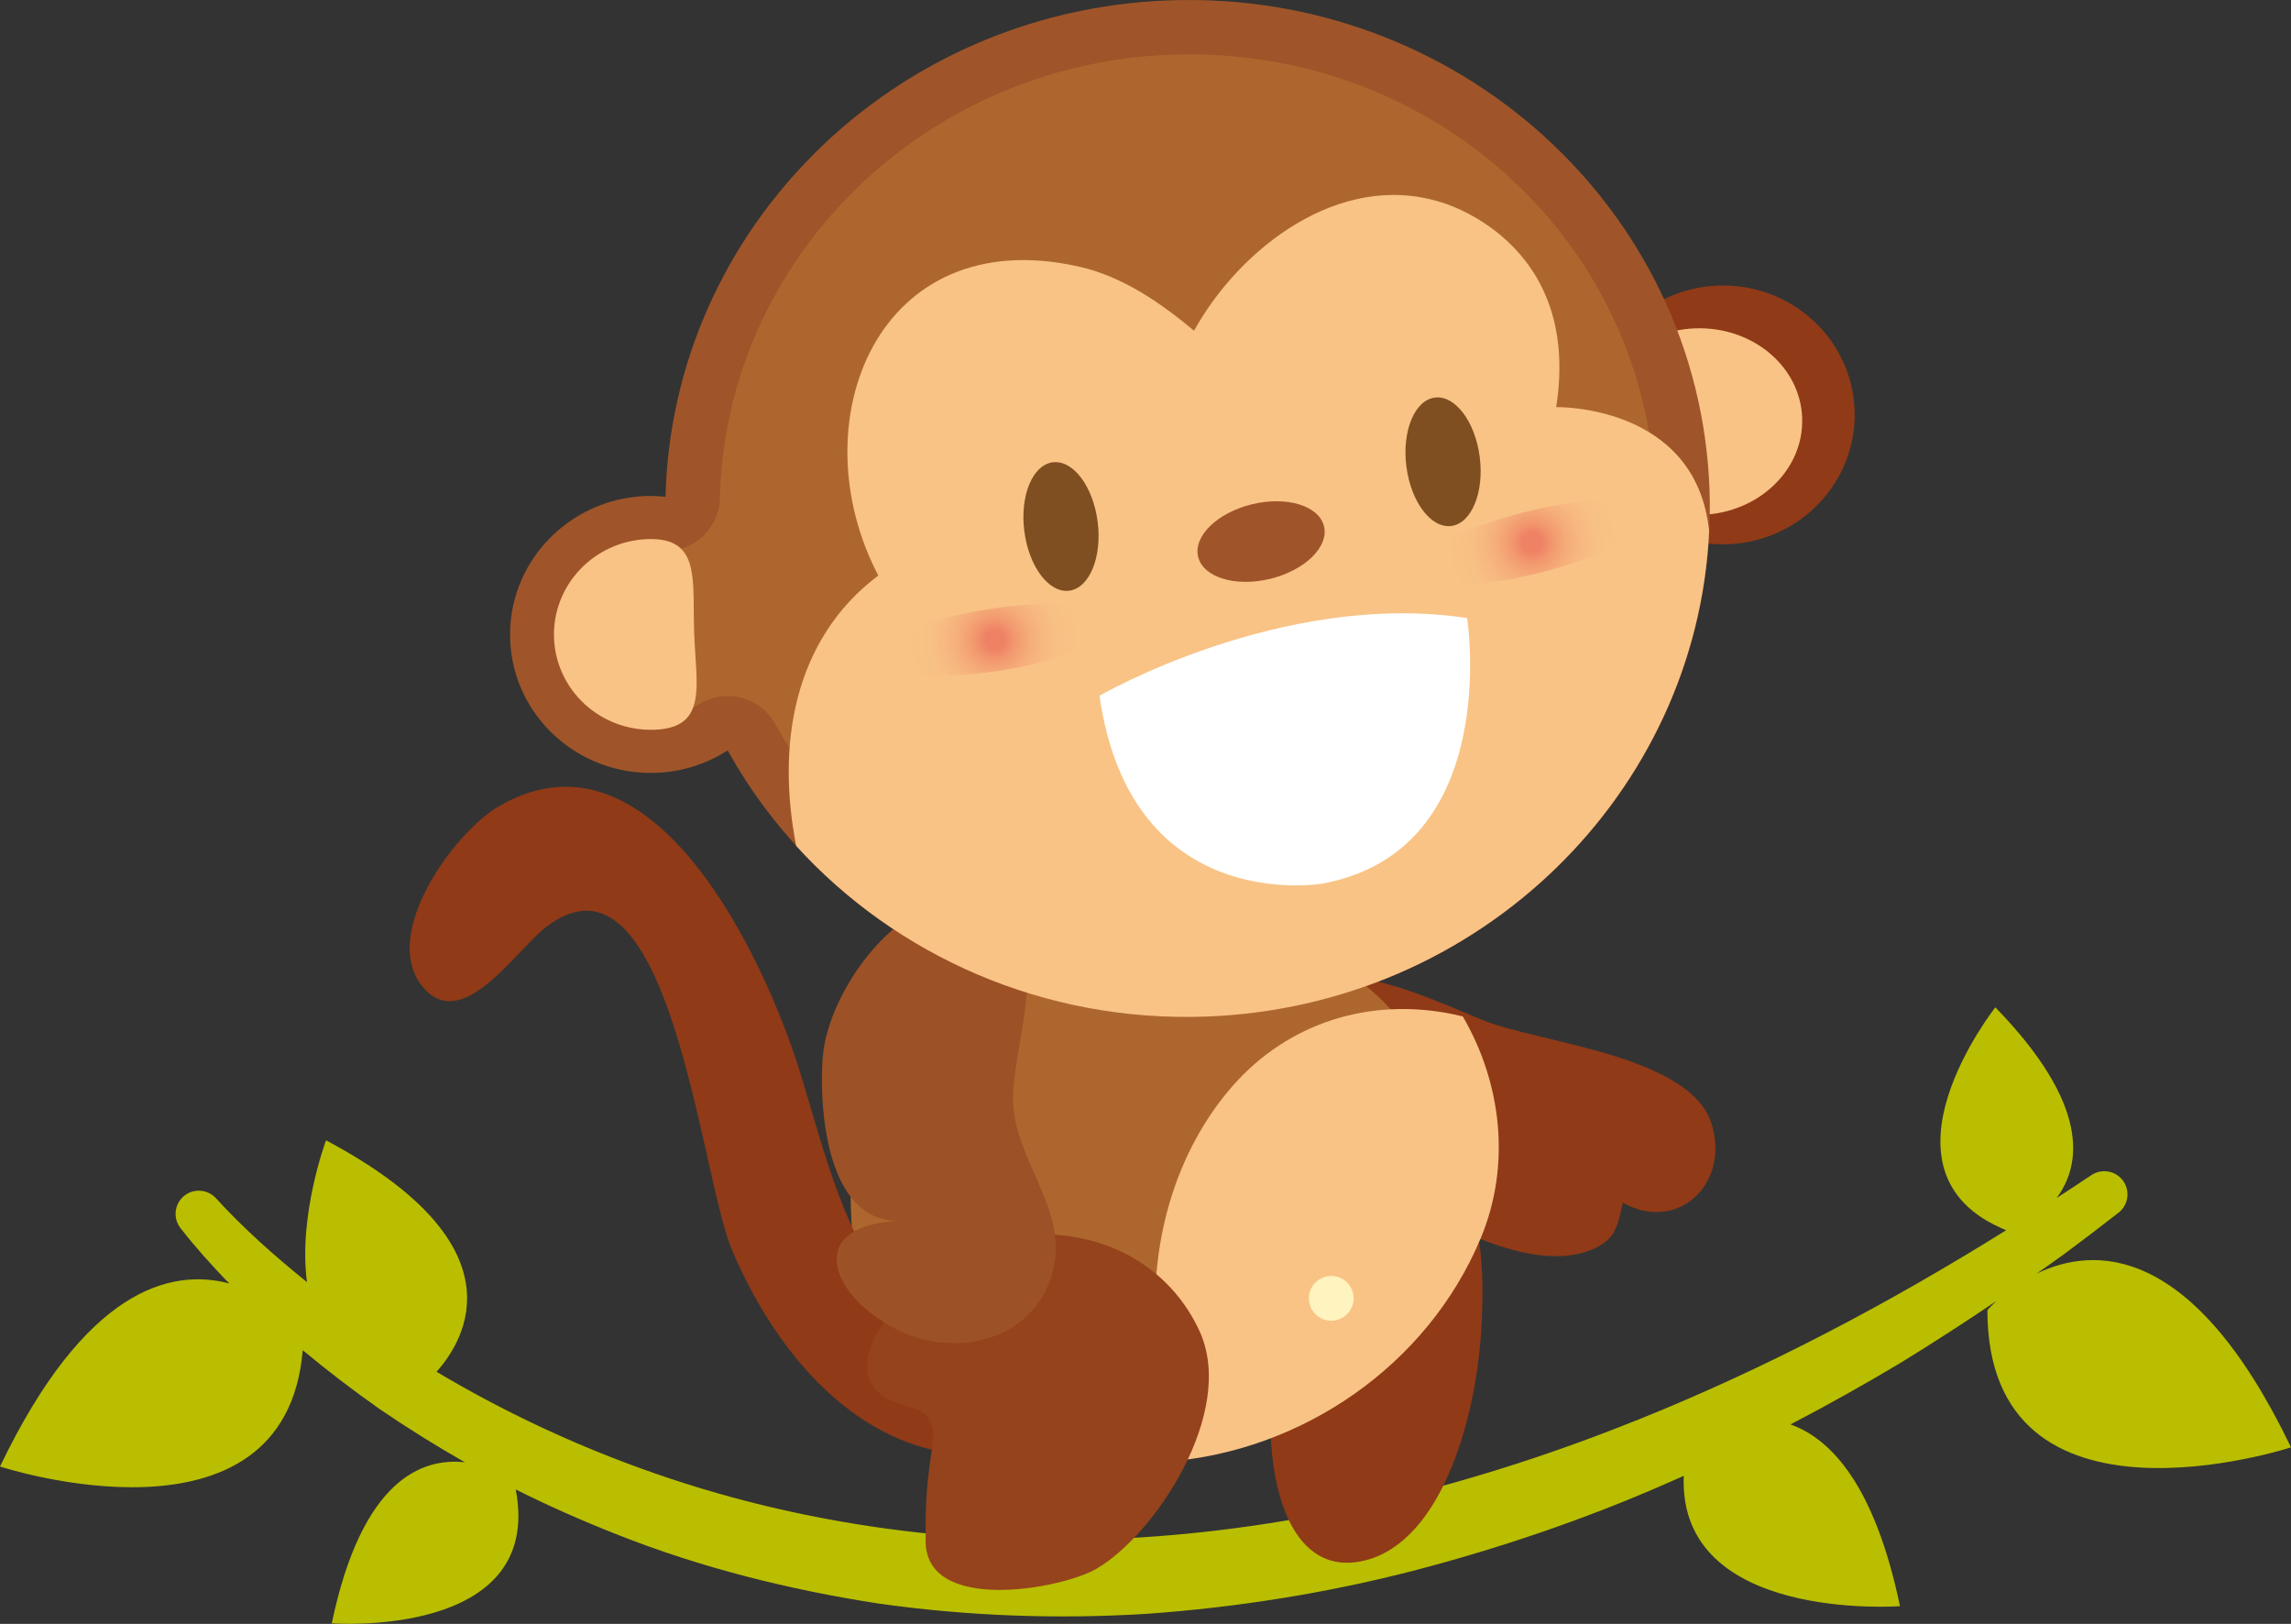 <?xml version="1.0" encoding="utf-8"?>
<!-- Generator: Adobe Illustrator 16.0.0, SVG Export Plug-In . SVG Version: 6.00 Build 0)  -->
<!DOCTYPE svg PUBLIC "-//W3C//DTD SVG 1.1//EN" "http://www.w3.org/Graphics/SVG/1.1/DTD/svg11.dtd">
<svg version="1.1" id="Layer_1" xmlns="http://www.w3.org/2000/svg" xmlns:xlink="http://www.w3.org/1999/xlink" x="0px" y="0px"
	 width="253.452px" height="179.63px" viewBox="0 0 253.452 179.63" enable-background="new 0 0 253.452 179.63"
	 xml:space="preserve">
<rect x="0" y="0" width="253.452" height="179.63" fill="#333333" stroke="none"/>
<path fill="#B9BE00" d="M253.452,160.105c0,0-33.592,10.997-33.587-15.181c0,0,0.356-0.415,1.014-1.017
	c-3.487,2.35-7.019,4.645-10.617,6.85c-3.985,2.382-8.045,4.66-12.177,6.813c4.528,1.617,9.33,6.8,12.11,20.104
	c0,0-24.582,1.842-23.921-14.413c-0.685,0.303-1.367,0.609-2.056,0.904c-8.987,3.939-18.342,7.108-27.905,9.604
	c-9.574,2.464-19.413,4.032-29.337,4.745c-9.932,0.625-19.955,0.265-29.839-1.138c-9.856-1.527-19.604-3.951-28.867-7.628
	c-3.812-1.499-7.559-3.151-11.212-4.984c3.169,16.571-20.354,14.81-20.354,14.81c3.324-15.894,9.983-18.351,14.737-17.811
	c-3.231-1.84-6.386-3.806-9.447-5.899c-2.924-2.055-5.76-4.226-8.502-6.505C31.553,172.556,0,162.229,0,162.229
	c9.432-19.666,18.909-21.974,25.381-20.251c-0.131-0.131-0.267-0.256-0.396-0.388c-1.716-1.802-3.349-3.605-4.945-5.644
	l-0.067-0.084c-0.875-1.116-0.68-2.731,0.436-3.605c1.065-0.834,2.589-0.688,3.485,0.293c2.978,3.278,6.496,6.399,10.068,9.278
	c-0.991-7.388,2.108-15.685,2.108-15.685c21.71,11.539,15.45,21.995,12.226,25.602c7.176,4.272,14.759,7.86,22.614,10.695
	c17.687,6.413,36.725,8.862,55.519,7.614c18.823-1.214,37.352-5.991,54.91-13.054c14.125-5.681,27.65-12.826,40.604-20.914
	c-15.64-6.354-1.199-24.655-1.199-24.655c10.51,10.808,9.518,17.419,6.784,21.089c1.281-0.837,2.566-1.669,3.836-2.523
	c1.176-0.792,2.771-0.481,3.562,0.695c0.755,1.124,0.505,2.63-0.546,3.451l-0.146,0.113c-1.909,1.485-3.836,2.952-5.78,4.399
	c-1.042,0.755-2.093,1.498-3.148,2.235C231.618,137.833,242.565,137.406,253.452,160.105z"/>
<path fill="#903A17" d="M152.236,130.912c-11.093-6.954-4.187-13.634-2.06-22.801c4.794,0.807,9.164,2.776,13.76,4.692
	c6.208,2.59,23.137,3.856,25.444,11.596c1.991,6.675-3.866,11.998-9.848,8.652c-0.605,2.82-0.901,4.122-3.439,5.184
	C169.22,141.105,158.489,134.835,152.236,130.912z"/>
<path fill="#903A17" d="M151.132,172.584c-13.351,3.51-12.82-25.78-5.279-33.641c3.126-3.256,9.986-10.808,14.381-8.282
	c3.945,2.268,3.897,10.507,3.701,15.326C163.498,156.586,159.597,170.36,151.132,172.584z"/>
<path fill="#AD672E" d="M124.551,155.836c-13.782,0-28.183-3.368-29.292-10.892c-1.832-12.448-2.427-24.865,5.571-31.381
	c8.496-6.921,18.062-10.431,28.43-10.431c5.067,0,10.291,0.856,15.531,2.551c5.579,1.802,10.287,6.119,12.913,11.843
	c2.573,5.607,2.768,11.873,0.532,17.191c-5.115,12.168-17.602,20.641-31.068,21.077
	C126.328,155.822,125.452,155.836,124.551,155.836z"/>
<path fill="#F9C385" d="M159.862,112.021c0.682,0.118,1.332,0.263,1.968,0.421c4.252,7.287,5.398,16.405,1.952,24.604
	c-5.891,14.016-19.772,23.538-34.78,24.647c-1.423-5.569-1.158-12.628-1.203-16.965c-0.091-8.53,2.484-17.264,8.018-23.958
	C141.766,113.57,150.587,110.436,159.862,112.021z"/>
<path fill="#FFF3BF" d="M149.75,143.53c0.05,1.365-1.019,2.515-2.386,2.564c-1.366,0.05-2.515-1.018-2.563-2.383
	c-0.05-1.367,1.018-2.515,2.384-2.566C148.552,141.096,149.7,142.165,149.75,143.53z"/>
<path fill="#903A17" d="M99.973,144.431c8.049,8.254,19.785,0.642,25.174,10.444c-2.031,1.196-4.086,2.403-6.215,3.418
	c-17.459,8.302-31.325-4.237-38-20.139c-3.45-8.223-6.887-45.873-20.437-35.668c-3.436,2.588-9.355,11.982-13.749,6.654
	c-4.741-5.756,3.48-17.062,8.453-19.953c17.167-9.979,29.497,17.248,33.229,29.168C91.131,126.977,93.449,137.742,99.973,144.431z"
	/>
<path fill="#95431C" d="M103.162,159.924c0.883-5.846-4.859-3.134-6.798-6.981c-2.998-5.956,10.064-15.569,15.867-16.241
	c10.047-1.163,17.423,3.748,20.513,10.639c4.003,8.917-4.979,22.468-11.479,26.216c-3.858,2.227-18.794,4.971-18.862-3.029
	C102.357,165.659,102.568,163.851,103.162,159.924z"/>
<path fill="#9D5126" d="M107.418,99.856c10.08,2.141,4.935,14.073,4.66,21.22c-0.27,7.027,6.349,12.617,4.353,19.731
	c-2.131,7.576-10.622,9.336-16.771,6.484c-7.605-3.536-11.047-11.621-0.356-12.242c-8.715,0.003-8.702-15.248-8.205-18.841
	C92.137,108.751,100.103,98.3,107.418,99.856z"/>
<path fill="#903A17" d="M205.173,45.367c0.29,7.901-5.997,14.545-14.04,14.84c-8.042,0.293-14.796-5.874-15.086-13.778
	c-0.288-7.901,5.999-14.543,14.04-14.838C198.132,31.297,204.885,37.465,205.173,45.367z"/>
<path fill="#F9C385" d="M199.373,46.219c0.208,5.697-4.758,10.502-11.09,10.733c-6.332,0.229-11.633-4.2-11.841-9.897
	c-0.209-5.695,4.755-10.499,11.088-10.732C193.863,36.093,199.167,40.522,199.373,46.219z"/>
<path fill="#9F5529" d="M189.122,54.14c1.132,31.042-23.803,57.151-55.69,58.315c-22.714,0.828-42.82-11.227-52.927-29.446
	c-2.29,1.468-4.992,2.375-7.925,2.482c-8.605,0.314-15.834-6.286-16.14-14.743c-0.309-8.455,6.416-15.564,15.026-15.88
	c0.732-0.026,1.452,0.016,2.162,0.086c0.729-29.527,24.983-53.794,55.7-54.914C161.221-1.125,187.987,23.099,189.122,54.14z"/>
<path fill="#AD672E" d="M131.228,106.477c-19.013,0-36.432-10.111-45.461-26.386c-0.806-1.455-2.178-2.508-3.788-2.915
	c-0.484-0.123-0.979-0.185-1.474-0.185c-1.14,0-2.268,0.325-3.243,0.951c-1.473,0.943-3.166,1.474-4.898,1.537
	c-0.124,0.004-0.246,0.006-0.371,0.006c-5.165,0-9.356-3.934-9.541-8.955c-0.187-5.129,3.955-9.457,9.233-9.649l0.242-0.004
	c0.315,0,0.67,0.02,1.111,0.064c0.195,0.019,0.395,0.028,0.591,0.028c1.462,0,2.879-0.531,3.984-1.508
	c1.254-1.107,1.99-2.688,2.03-4.36c0.657-26.508,22.575-48.055,49.905-49.05c0.663-0.024,1.325-0.037,1.984-0.037
	c27.931,0,50.585,21.236,51.576,48.347c0.488,13.375-4.414,26.155-13.801,35.985c-9.431,9.874-22.251,15.589-36.098,16.095
	c-0.664,0.024-1.322,0.035-1.981,0.035H131.228z"/>
<path fill="#F9C385" d="M76.795,70.006c0.212,5.823,1.539,10.502-4.387,10.718c-5.925,0.216-10.903-4.33-11.116-10.152
	c-0.212-5.822,4.421-10.717,10.347-10.935C77.566,59.422,76.582,64.185,76.795,70.006z"/>
<path fill="#F9C385" d="M189.08,58.72c-1.339,28.988-25.344,52.631-55.648,53.735c-17.964,0.656-34.303-6.746-45.351-18.883
	c-2.178-11.13-0.332-22.815,9.084-29.909c-8.894-16.975-0.067-39.194,22.204-34.17c4.812,1.086,8.99,3.976,12.727,7.09
	c5.044-9.108,16.058-17.677,27.218-14.242c0,0,15.751,4.17,12.846,22.696C172.159,45.037,187.596,44.679,189.08,58.72z"/>
<radialGradient id="SVGID_1_" cx="169.491" cy="60.007" r="9.576" gradientUnits="userSpaceOnUse">
	<stop  offset="0.104" style="stop-color:#EF8164"/>
	<stop  offset="0.242" style="stop-color:#F2996F"/>
	<stop  offset="0.402" style="stop-color:#F5AC79"/>
	<stop  offset="0.573" style="stop-color:#F7B980"/>
	<stop  offset="0.761" style="stop-color:#F8C184"/>
	<stop  offset="1" style="stop-color:#F9C385"/>
</radialGradient>
<path fill="url(#SVGID_1_)" d="M182.185,56.797c0.465,1.854-4.833,4.793-11.847,6.565c-7.011,1.771-13.071,1.707-13.541-0.147
	c-0.466-1.852,4.832-4.79,11.847-6.564C175.655,54.879,181.715,54.945,182.185,56.797z"/>
<radialGradient id="SVGID_2_" cx="110.038" cy="70.776" r="9.575" gradientUnits="userSpaceOnUse">
	<stop  offset="0.104" style="stop-color:#EF8164"/>
	<stop  offset="0.242" style="stop-color:#F2996F"/>
	<stop  offset="0.402" style="stop-color:#F5AC79"/>
	<stop  offset="0.573" style="stop-color:#F7B980"/>
	<stop  offset="0.761" style="stop-color:#F8C184"/>
	<stop  offset="1" style="stop-color:#F9C385"/>
</radialGradient>
<path fill="url(#SVGID_2_)" d="M122.981,68.812c0.285,1.889-5.273,4.301-12.428,5.387c-7.146,1.083-13.175,0.432-13.46-1.459
	c-0.287-1.89,5.273-4.301,12.425-5.385C116.668,66.271,122.693,66.923,122.981,68.812z"/>
<path fill="#FFFFFF" d="M121.634,76.964c0,0,20.229-11.709,40.673-8.593c0,0,4.025,25.579-15.927,29.361
	C146.38,97.732,125.152,101.516,121.634,76.964z"/>
<path fill="#7F4F21" d="M121.434,57.723c0.502,3.922-0.91,7.333-3.15,7.62c-2.239,0.285-4.463-2.661-4.964-6.582
	c-0.502-3.924,0.909-7.333,3.149-7.622C118.711,50.854,120.933,53.802,121.434,57.723z M158.74,43.98
	c-2.242,0.286-3.654,3.699-3.152,7.622c0.501,3.921,2.724,6.867,4.964,6.582c2.242-0.287,3.651-3.699,3.151-7.621
	C163.202,46.642,160.98,43.695,158.74,43.98z"/>
<path fill="#9F5529" d="M146.473,58.219c0.553,2.279-2.117,4.88-5.962,5.813c-3.845,0.932-7.41-0.16-7.962-2.438
	c-0.552-2.279,2.118-4.882,5.964-5.814C142.356,54.85,145.921,55.941,146.473,58.219z"/>
</svg>
